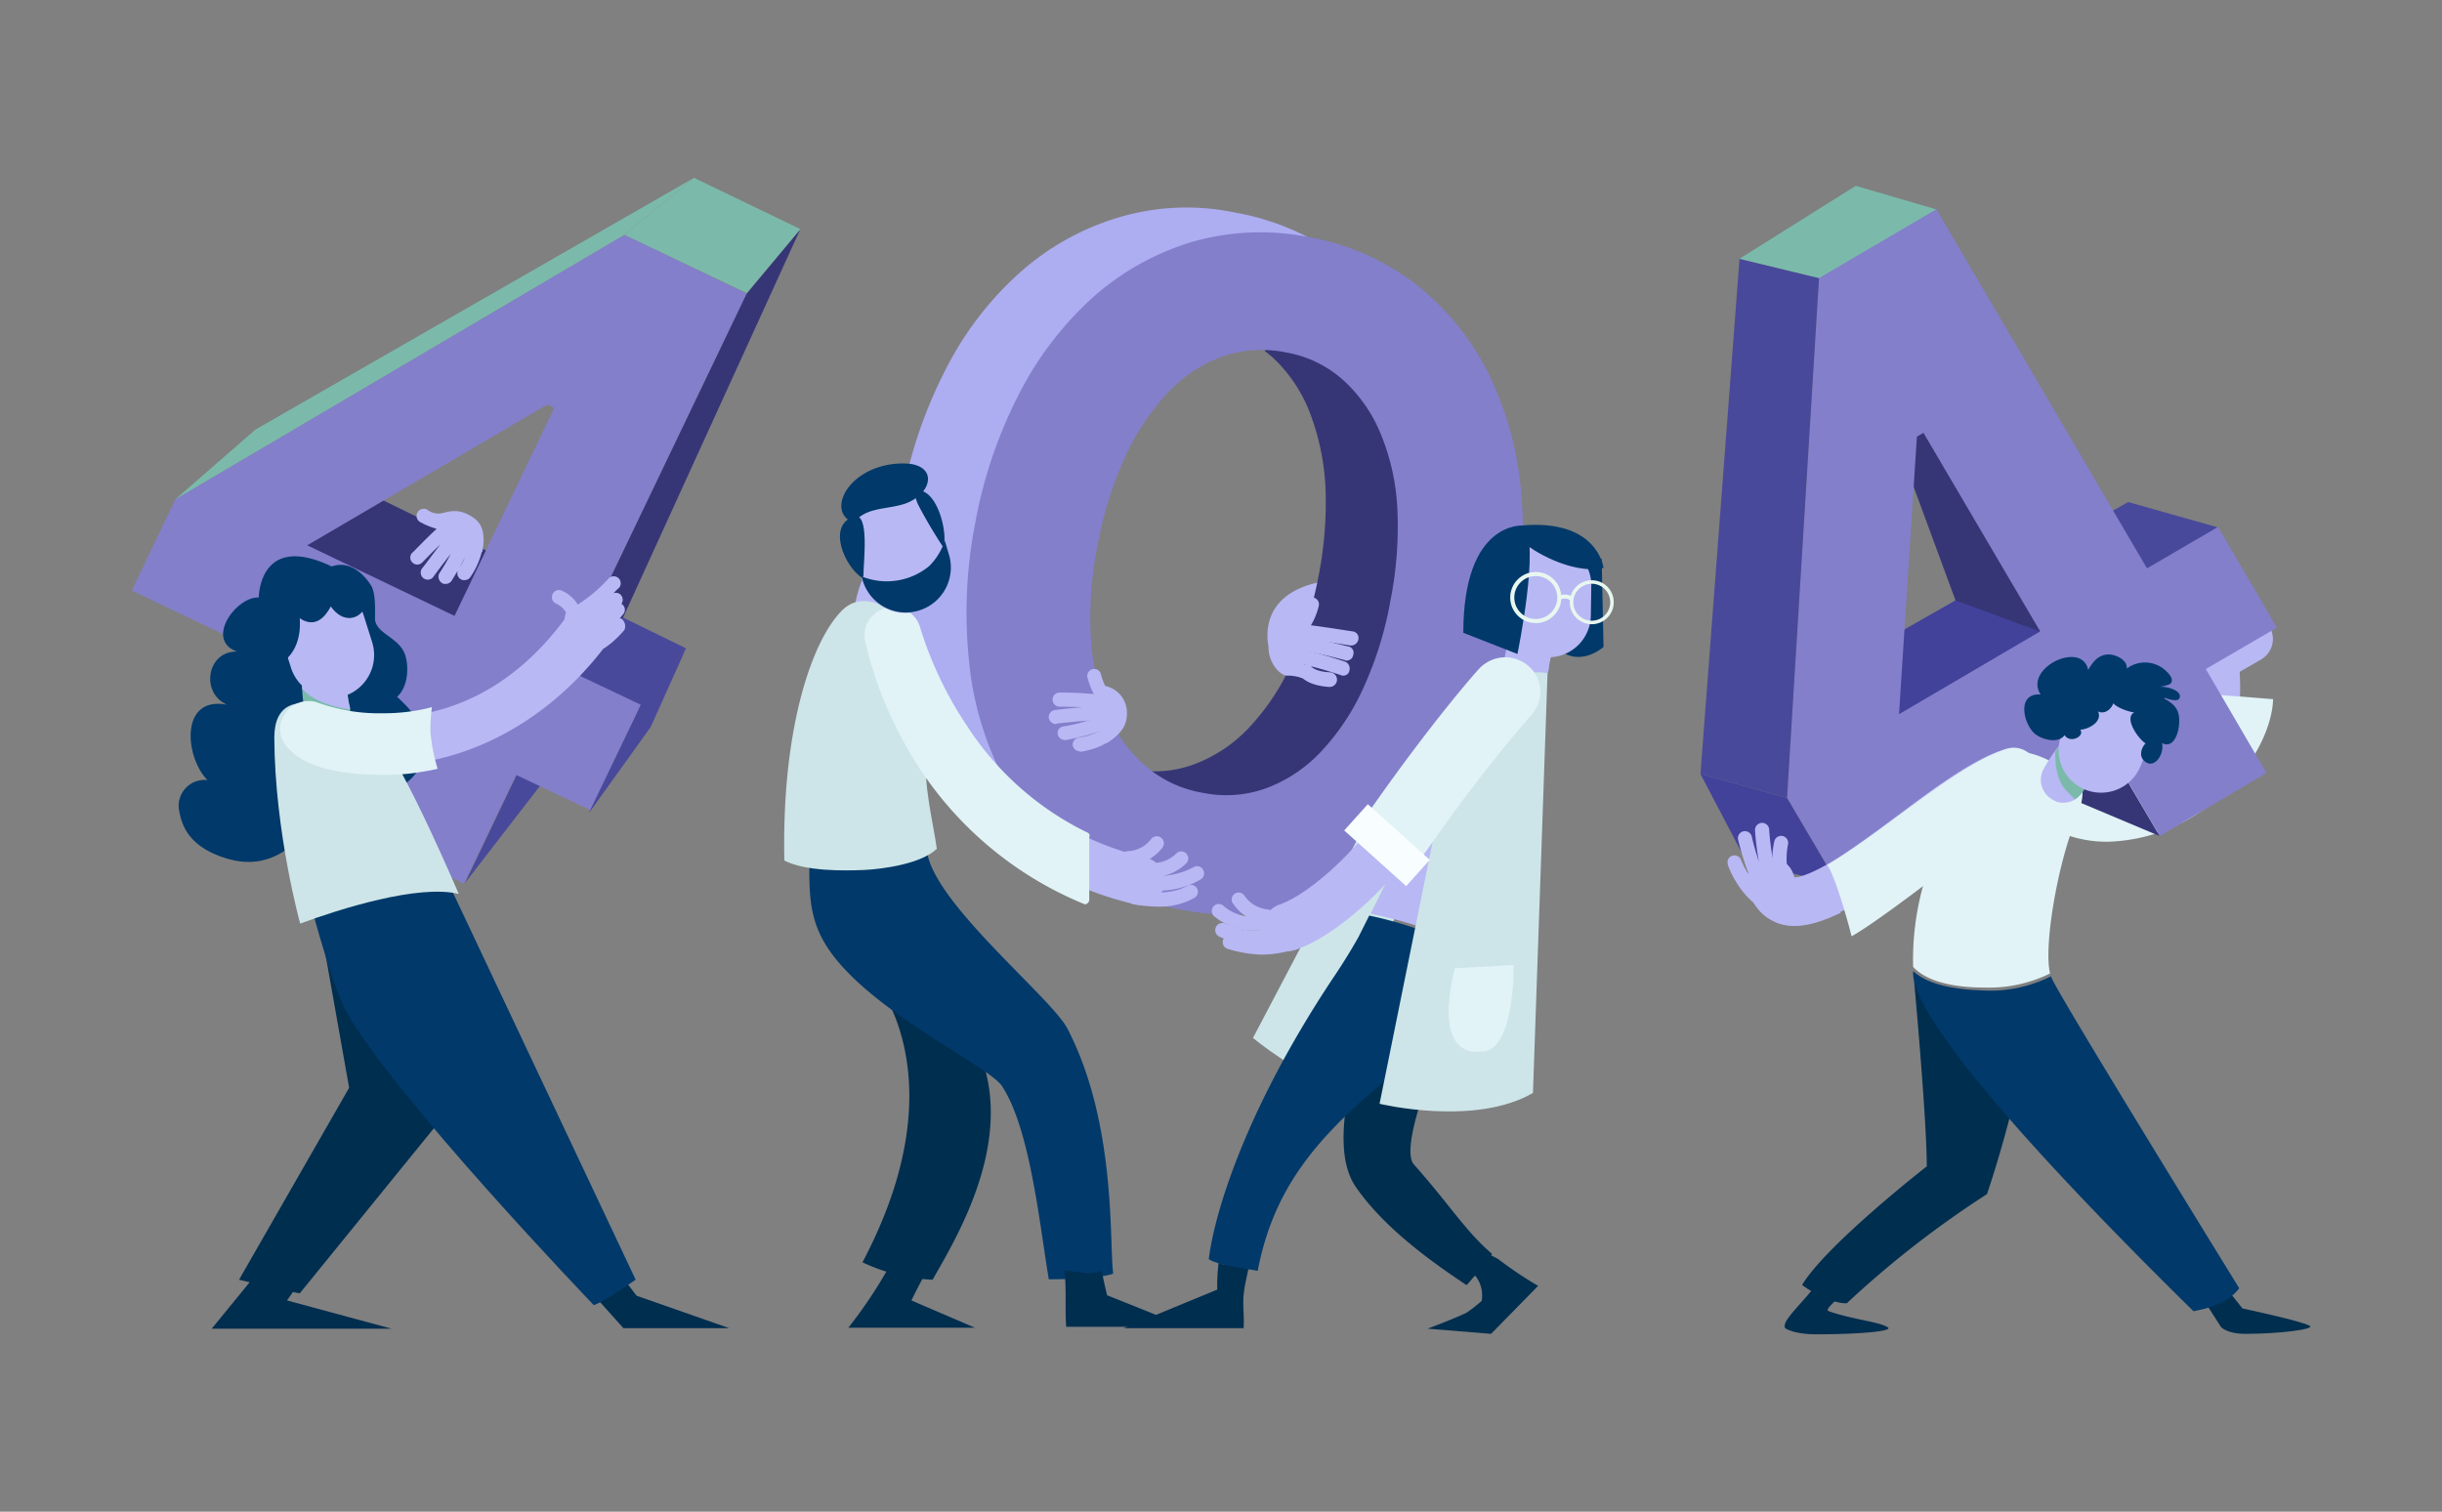 <svg id="OBJECTS" xmlns="http://www.w3.org/2000/svg" viewBox="0 0 519 321.3"><rect x="0" y="0" width="519" height="321.3" fill="#808080" stroke="none"/><defs><style>.cls-1{fill:#002e4f;}.cls-2{fill:#b8b8f4;}.cls-3{fill:#e1f3f6;}.cls-4{fill:#42429b;}.cls-5{fill:#49499b;}.cls-6{fill:#363677;}.cls-7{fill:#837fcb;}.cls-8{fill:#7bbaab;}.cls-9{fill:#00396a;}.cls-10{fill:#cde5e8;}.cls-11{fill:#adadf2;}.cls-12{fill:#f8fdff;}.cls-13,.cls-14{fill:none;stroke:#e8f7ef;stroke-miterlimit:10;}.cls-13{stroke-width:0.87px;}.cls-14{stroke-width:0.75px;}</style></defs><title>error-4-purple</title><path class="cls-1" d="M385.8,273.3c-3.3,4.3-7.2,7.5-6.4,9,0,0,1.8,1.3,6.6,1.3,8.4,0,16.6-.6,15.2-1.5-1.9-1.2-7.3-1.6-12.5-3.4-1.3-.4,2.8-2.9,1.7-3.3A37.44,37.44,0,0,1,385.8,273.3Z"/><path class="cls-1" d="M472,282s1.1,1.5,5.3,1.5c7.2,0,14.8-1,13.6-1.7-1.6-1-14.3-3.7-14.3-3.7l-2.8-3.5-4.8,2.7Z"/><path class="cls-2" d="M449.1,175.5a38.2,38.2,0,0,1-9.4-1.1,5.07,5.07,0,0,1,2.6-9.8c.2,0,11.6,3,18.3-2.7,4.5-3.8,6.2-11,5-21.4l-.4-3.3,10.3-5.8a5.06,5.06,0,1,1,5,8.8l-4.5,2.6c.7,12.2-2.3,21.3-8.9,26.9C461.5,174.3,454.6,175.5,449.1,175.5Z"/><path class="cls-3" d="M466.6,147.3c-.2,7.4-2.2,12.7-5.9,15.9-7.3,6.3-19.8,3.1-20,3a5.57,5.57,0,0,0-6.8,3.9,5.49,5.49,0,0,0,3.9,6.8,25.34,25.34,0,0,0,10.4,2c21.6-.8,34.6-19.4,34.9-30.3Z"/><path class="cls-4" d="M436.9,121.5c-1.9-.9-3.8-1.8-5.7-2.8-17.9,10.2-40.8,23.2-41.2,23.7,0,0,11.4,18.1,12.1,18.8.5.5,28.6-19.7,48.9-34.4C446.4,125,441.5,123.6,436.9,121.5Z"/><path class="cls-5" d="M437.2,121c4.7,2.1,9.6,3.6,14.4,5.4,11.2-8.1,19.8-14.3,19.8-14.3l-19.1-5.4-20.5,11.6Q434.5,119.8,437.2,121Z"/><polygon class="cls-6" points="404.4 97.2 415.6 127.6 437.5 135.7 409.7 84.9 404.4 97.2"/><polygon class="cls-6" points="438.7 143.2 422.5 143.2 436.9 168.4 459 177.7 438.7 143.2"/><path class="cls-7" d="M459,177.7l-12.9-22.1-55.4,32.5-10.9-18.6L386.6,59l24.9-14.6,44.8,76.4,15.1-8.8,12.5,21.4-15.1,8.8,12.9,22.1ZM408.8,92l-1.4.8-3.8,59,30-17.6Z"/><polygon class="cls-4" points="361.4 164.5 379.8 169.6 390.7 188.1 371.2 183.2 361.4 164.5"/><polygon class="cls-5" points="361.4 164.5 379.8 169.6 386.6 59.1 369.7 55 361.4 164.5"/><polygon class="cls-8" points="369.7 55 386.6 59.1 411.5 44.5 394.4 39.5 369.7 55"/><path class="cls-1" d="M406.8,208.5s2.7,29.2,2.7,39.4c0,0-21.3,16.6-26.5,25.2,2.2,1.7,6.7,4,9.5,3.9a210,210,0,0,1,29.8-23.2s6.7-19.5,8.8-36Z"/><path class="cls-3" d="M421.9,209.9a29.35,29.35,0,0,0,13.8-3c-1.4-5.8,1.6-23,5.3-32.2,0,0,2.9-6.4.9-8.4-7.6-7.3-14-6.7-16-6.8-6.9,5.9-19.9,23.1-19.3,46C410.1,209.3,417.3,209.9,421.9,209.9Z"/><path class="cls-9" d="M468.8,278.1c2.8-.8,5.4-2,7.1-4.3-8.2-13.3-38.3-62.2-39.9-66,0-.1-.1-.2-.1-.3a28.79,28.79,0,0,1-14.8,3c-4.5-.2-10.9-.8-14.5-4.1v.7c.6,12.8,43,55.3,59.6,71.6C467.1,278.5,468,278.3,468.8,278.1Z"/><path class="cls-2" d="M381.4,196.7a12.7,12.7,0,0,1-3.4-.5c-2.2-.7-5.2-2.6-6.6-7.4a5.06,5.06,0,1,1,9.7-2.9,3.93,3.93,0,0,1,.2.6c.5,0,2.6-.2,7.4-3,4.4-2.6,9.5-6.4,14.5-10.1,8.4-6.3,16.4-12.2,23-14.2a5.09,5.09,0,0,1,3.1,9.7c-5,1.6-12.6,7.2-20,12.7C398.6,189.6,389,196.7,381.4,196.7Z"/><path class="cls-2" d="M390.9,192.9c-.6-3-1.3-6.3-3.2-8.7-4.1,2.3-5.8,2.4-6.3,2.4-.1-.1-.1-.3-.2-.6a5.06,5.06,0,1,0-9.7,2.9,10.57,10.57,0,0,0,6.6,7.4,9.67,9.67,0,0,0,3.4.5c2.9,0,6.2-1.1,9.7-2.8A9.68,9.68,0,0,1,390.9,192.9Z"/><path class="cls-3" d="M432.8,162.5a5,5,0,0,0-6.4-3.3c-6.6,2.1-14.6,8-23,14.2-5,3.7-10.2,7.5-14.5,10.1l-.6.3c1.9,2.5,5.2,14.9,5.2,15.2,5.4-2.8,31.2-22.5,36.8-28.4C432.2,168.5,433.6,165.1,432.8,162.5Z"/><path class="cls-2" d="M374.2,192.6a1.61,1.61,0,0,1-.9-.3c-4-2.8-6.1-8.3-6.1-8.6a1.49,1.49,0,0,1,2.8-1h0s1.9,4.9,5.1,7.2a1.46,1.46,0,0,1,.3,2.1A1.56,1.56,0,0,1,374.2,192.6Z"/><path class="cls-2" d="M374.2,188.9a1.43,1.43,0,0,1-1.2-.6c-1.9-2.7-3.4-9.1-3.6-9.8a1.49,1.49,0,1,1,2.9-.7c.4,1.8,1.8,6.9,3.1,8.8a1.48,1.48,0,0,1-.4,2.1A1.88,1.88,0,0,1,374.2,188.9Z"/><path class="cls-2" d="M376.3,188.1a1.51,1.51,0,0,1-1.4-.9c-1.4-3.4-1.9-10.4-1.9-10.7a1.5,1.5,0,0,1,3-.2c.1,1.9.7,7.4,1.7,9.8a1.48,1.48,0,0,1-.8,1.9C376.7,188,376.5,188.1,376.3,188.1Z"/><path class="cls-2" d="M378.5,187.4a1.32,1.32,0,0,1-1.4-1.1,16.69,16.69,0,0,1,0-7.5,1.49,1.49,0,1,1,2.9.7,15.79,15.79,0,0,0,0,6.1,1.49,1.49,0,0,1-1.1,1.8Z"/><path class="cls-2" d="M438.5,170.6a3.51,3.51,0,0,1-2-.5,4.83,4.83,0,0,1-2.3-6.4,32.84,32.84,0,0,1,3.5-5.3,4.76,4.76,0,0,1,7.3,6.1h0a17.2,17.2,0,0,0-2.2,3.3A4.56,4.56,0,0,1,438.5,170.6Z"/><path class="cls-8" d="M439.2,168.1l1.8,1.8a6.06,6.06,0,0,0,1.9-2,27,27,0,0,1,2.2-3.3,4.76,4.76,0,0,0-7.3-6.1c-.1.1-.5.6-1,1.3C436.8,162.7,437.1,165.8,439.2,168.1Z"/><path class="cls-2" d="M454.9,162.9a9.05,9.05,0,0,1-11.8,4.9h0a9.05,9.05,0,0,1-4.9-11.8l2.4-5.8a9.05,9.05,0,0,1,11.8-4.9h0a9.05,9.05,0,0,1,4.9,11.8Z"/><path class="cls-9" d="M439.2,155.3c-.7,3.1-5.2,2.1-6.9.5-2.3-2.2-3.7-8.5,1.4-8.2-3.7-5.6,8.8-11.6,10.1-5.2,1-1.7,2-3.1,4.1-3.3,1.6-.1,4.3,1.1,4.1,3a6.46,6.46,0,0,1,8,.2c.7.6,2.1,1.9,1.4,2.9-.4.5-2.2.7-2.9.9,1.1-.5,5.5.5,4.7,2.3-.4.9-2.6.1-3.2-.1v.2c2.4,1.3,3.4,2.6,3.1,5.6-.1,1.4-.8,3.9-2.4,4.1-.8.1-1.8-.4-1.8-1.3,2,2-.8,7.3-3.3,4.7-1-1-.5-2.7.4-3.6-1.5-.9-4.7-5.4-2.4-6.6-1.1,0-6-1.7-4.4-3.1.4,1.7-1.6,3.8-3.3,2.9,1,2.2-2,3.8-3.8,3.9,1.1,1.4-2.3,3.1-3.4,1Z"/><path class="cls-2" d="M269.6,137.3s-2.9-11.1,11.5-13.7L280,136.9Z"/><path class="cls-10" d="M212,165.3a20.19,20.19,0,0,1-8.8-1.9c-13.1-6.2-14.5-24.7-14.6-25.5a5.06,5.06,0,1,1,10.1-.7c.3,3.7,2.4,14.1,8.8,17.1,5.3,2.5,13.5,0,23.7-7.3a5.09,5.09,0,1,1,5.9,8.3C227.6,161.9,219.2,165.3,212,165.3Z"/><path class="cls-11" d="M239,174.8c1.4-3.7,2.7-7.5,4.2-11.1-1-.1-2.1-.2-3.1-.4a24.83,24.83,0,0,1-12.5-6,29.94,29.94,0,0,1-7.9-11.6,48.91,48.91,0,0,1-3.2-16,83.94,83.94,0,0,1,1.4-19,78.58,78.58,0,0,1,5.7-18.3,50.07,50.07,0,0,1,8.9-13.6,30.42,30.42,0,0,1,11.6-7.9,25.62,25.62,0,0,1,13.8-1,24.45,24.45,0,0,1,10.3,4.4c1.4-2.9,3-5.7,4.5-8.5,1.7-3.3,3.4-6.7,4.9-10.1.7-1.5,1.2-3,1.8-4.5a53.27,53.27,0,0,0-16.8-6,50.33,50.33,0,0,0-24.8,1,55.27,55.27,0,0,0-20.9,11.6,70,70,0,0,0-15.8,20.5,98,98,0,0,0-9.4,27.5,99,99,0,0,0-1.4,29,71.64,71.64,0,0,0,7.1,24.8,55.74,55.74,0,0,0,15.2,18.5,51,51,0,0,0,20.9,9.7C235.5,183.4,237.3,179.2,239,174.8Z"/><path class="cls-6" d="M307.7,98.5a71.64,71.64,0,0,0-7.1-24.8,55.74,55.74,0,0,0-15.2-18.5,51.42,51.42,0,0,0-5.4-3.7c-.6,1.5-1.2,3-1.8,4.4-1.6,3.4-3.2,6.8-4.9,10.1-1.5,2.8-3,5.7-4.5,8.6l1.5,1.2a31.65,31.65,0,0,1,8,11.7,51.56,51.56,0,0,1,3.4,16,80.41,80.41,0,0,1-1.5,19.1,86.24,86.24,0,0,1-5.6,18.2,49.35,49.35,0,0,1-9,13.7,30.75,30.75,0,0,1-11.7,7.9,23.9,23.9,0,0,1-9.9,1.5c-1.7,4-3.1,8.1-4.7,12.2s-3.2,7.9-5,11.9a5,5,0,0,0,1.2.2,50.38,50.38,0,0,0,24.8-1,56,56,0,0,0,20.9-11.6A70,70,0,0,0,297,155.1a98,98,0,0,0,9.4-27.5A103.18,103.18,0,0,0,307.7,98.5Z"/><path class="cls-7" d="M250.9,193.3a52.15,52.15,0,0,1-22.7-10A55.74,55.74,0,0,1,213,164.8a67.56,67.56,0,0,1-7.1-24.8,99,99,0,0,1,1.4-29,98,98,0,0,1,9.4-27.5A71.35,71.35,0,0,1,232.5,63a56,56,0,0,1,20.9-11.6,52.8,52.8,0,0,1,24.8-1,52.15,52.15,0,0,1,22.7,10,55.74,55.74,0,0,1,15.2,18.5,69.54,69.54,0,0,1,7.1,24.8,99,99,0,0,1-1.4,29,98,98,0,0,1-9.4,27.5,71.35,71.35,0,0,1-15.8,20.5,56,56,0,0,1-20.9,11.6A51.65,51.65,0,0,1,250.9,193.3Zm4.7-24.8a25,25,0,0,0,13.6-1,30.75,30.75,0,0,0,11.7-7.9,49.35,49.35,0,0,0,9-13.7,76,76,0,0,0,5.6-18.2,80,80,0,0,0,1.5-19.1,47.45,47.45,0,0,0-3.4-16,31.65,31.65,0,0,0-8-11.7,24.57,24.57,0,0,0-12.3-6,25.62,25.62,0,0,0-13.8,1,29.69,29.69,0,0,0-11.6,7.9A50.07,50.07,0,0,0,239,97.4a78.58,78.58,0,0,0-5.7,18.3,78.84,78.84,0,0,0-1.5,19,51.64,51.64,0,0,0,3.2,16,30.27,30.27,0,0,0,7.9,11.6A24.92,24.92,0,0,0,255.6,168.5Z"/><path class="cls-9" d="M340.4,118.8l.4,18.7s-5.3,4.8-10.1,0l1.8-21Z"/><path class="cls-1" d="M318.4,267.6c-.3-.2-2.4-1.2-2.7-1.5a25.52,25.52,0,0,1-3.2,4,6.71,6.71,0,0,1,2.4,6.4,33.16,33.16,0,0,1-3.2,2.5c-2.9,1.4-8.3,3.4-8.3,3.4l13.5,1.1,10-10.2A82.76,82.76,0,0,1,318.4,267.6Z"/><path class="cls-1" d="M265.6,268.3c-2.1-.4-4.9,1.3-6.6,0a42,42,0,0,0-.3,5.8l-19.9,8.2h25.5c.2-2.7-.3-5.3.1-7.8C264.5,273.2,265.4,269.6,265.6,268.3Z"/><path class="cls-10" d="M288.8,177.8l-22.5,42.8s9.1,7.7,18.1,10.3l16.9-50.5Z"/><path class="cls-1" d="M313.5,271.2a27.86,27.86,0,0,0,3.6-4.7c-5.8-5-8.7-10.1-16.6-19-3.3-3.7,5.4-24.7,7.5-28.2,3.8-6.3,4.4-10.9,7.3-21.8l-22,8.2c-5.2,18.8-11.3,37.5-5.2,46.5,6.5,9.5,17.9,17.1,23.5,20.9C311.8,273.3,313.3,271.1,313.5,271.2Z"/><path class="cls-2" d="M276.4,135.1a1.61,1.61,0,0,1-.9-.3,1.46,1.46,0,0,1-.3-2.1,12.93,12.93,0,0,0,2.2-4.5,1.47,1.47,0,0,1,2.9.5,14.77,14.77,0,0,1-2.7,5.7A1.21,1.21,0,0,1,276.4,135.1Z"/><path class="cls-2" d="M313.8,202.1c6.6-18,12.1-46.2,14.2-57.5a20.39,20.39,0,0,0-3.2-1.1c-1.9-.5-4.3-1.2-6.3-.5a10.49,10.49,0,0,0-2.8,1.4,39.07,39.07,0,0,0-1.2,4.5s-14.1,26.9-23.2,45.3A86.06,86.06,0,0,1,313.8,202.1Z"/><path class="cls-9" d="M291,194.6h0l-2.3,4.6h0c-1.8,3.2-3.7,6.2-5.6,9-18.1,27.3-24.9,49.1-26.2,59.4,1.7,1.3,8.3,2.1,10.4,2.5,3.3-17.1,12-28,27.6-40.8,5.2-4.3,9.1-9.8,12.5-14.3a52.1,52.1,0,0,0,6-12.3A86.89,86.89,0,0,0,291,194.6Z"/><path class="cls-2" d="M273.5,202.2a5,5,0,0,1-4.8-3.4,5.21,5.21,0,0,1,3.1-6.5c6.2-2.1,15.6-10.6,22-19.6,12.9-18.3,22-28.5,22.4-28.9a5.1,5.1,0,0,1,7.6,6.8h0a332,332,0,0,0-21.6,28c-6.3,8.9-17.4,20-26.9,23.3A6.72,6.72,0,0,1,273.5,202.2Z"/><path class="cls-2" d="M324.4,146.3H324a4.79,4.79,0,0,1-4.4-5.1,30.43,30.43,0,0,1,1.4-6.3,4.81,4.81,0,1,1,9.1,3.1,21.15,21.15,0,0,0-.9,3.8A4.81,4.81,0,0,1,324.4,146.3Z"/><path class="cls-2" d="M325.8,141.2a22,22,0,0,0,2.7,2.6,4.66,4.66,0,0,0,.6-2,19.28,19.28,0,0,1,.9-3.8,4.81,4.81,0,0,0-8.5-4.3C322.1,136.4,324.3,139.5,325.8,141.2Z"/><path class="cls-2" d="M338.1,130.9a9,9,0,0,1-9.2,8.8h0a9,9,0,0,1-8.8-9.2l.1-6.3a9,9,0,0,1,9.2-8.8h0a9,9,0,0,1,8.8,9.2Z"/><path class="cls-2" d="M266.3,200.8a18.71,18.71,0,0,1-7.1-1.7,1.52,1.52,0,0,1,1.2-2.8c3.9,1.7,7.1,1.9,9,.7a1.46,1.46,0,0,1,1.5,2.5A7.78,7.78,0,0,1,266.3,200.8Z"/><path class="cls-2" d="M268.1,202.9a26,26,0,0,1-6.4-1l-.7-.2a1.49,1.49,0,1,1,.7-2.9l.7.2c3.6.9,6,1.5,11.3.1a1.49,1.49,0,1,1,.7,2.9A23.65,23.65,0,0,1,268.1,202.9Z"/><path class="cls-2" d="M266.2,197.8a13.43,13.43,0,0,1-8.1-3,1.49,1.49,0,1,1,2-2.2,9.43,9.43,0,0,0,8.2,2,1.49,1.49,0,1,1,.7,2.9A13.33,13.33,0,0,1,266.2,197.8Z"/><path class="cls-2" d="M269.3,196.2h-.2a9.42,9.42,0,0,1-7.2-4.4,1.48,1.48,0,0,1,2.6-1.4,6.83,6.83,0,0,0,5,2.9,1.5,1.5,0,0,1,1.3,1.7A1.52,1.52,0,0,1,269.3,196.2Z"/><path class="cls-2" d="M287.2,137.2H287c-2.5-.4-9.2-1.5-10.8-1.5a1.5,1.5,0,0,1,0-3c2.1,0,10.4,1.4,11.3,1.5a1.41,1.41,0,0,1,1.2,1.7A1.58,1.58,0,0,1,287.2,137.2Z"/><path class="cls-2" d="M286.2,140.4a.6.6,0,0,1-.4-.1c-.1,0-7.2-2-10.5-2.1a1.5,1.5,0,0,1,.2-3c3.6.2,10.8,2.2,11.1,2.2a1.36,1.36,0,0,1,1,1.8A1.4,1.4,0,0,1,286.2,140.4Z"/><path class="cls-2" d="M285.5,143.6a.9.9,0,0,1-.5-.1c-6.7-2.2-8.4-2.3-9.3-2.4a6,6,0,0,1-1.2-.2,1.49,1.49,0,1,1,.7-2.9,1.48,1.48,0,0,0,.7.1c1.1.1,2.9.2,9.9,2.5a1.58,1.58,0,0,1,1,1.9A1.29,1.29,0,0,1,285.5,143.6Z"/><path class="cls-2" d="M282.5,146h-.1c-6.7-.5-7-4.1-7-4.6l3-.1v-.1s.3,1.5,4.3,1.7a1.55,1.55,0,0,1-.2,3.1Z"/><path class="cls-2" d="M276.9,144.2a8.55,8.55,0,0,0-3.3-.6c-1.7,0-4-2.9-4-5.9,0,0-.8-8.8,8.5-4.8Z"/><path class="cls-10" d="M306.2,170.4l-13,64.2s20.2,4.9,32.6-2.3l3.1-89.2C328.9,143.2,315,138.3,306.2,170.4Z"/><path class="cls-3" d="M309.2,205.8l12.5-.7s.3,19.1-7.2,18.4C314.6,223.5,304.3,225.7,309.2,205.8Z"/><path class="cls-3" d="M324.9,141.6a7.58,7.58,0,0,0-5-1.9,7.67,7.67,0,0,0-5.6,2.5c-.4.4-9.5,10.6-22.5,29.1-.9,1.2-1.8,2.4-2.8,3.7l-1.3,1.6,1.4,1.5c1.5,1.6,3.2,3.2,4.7,4.7l2.5,2.5,1.8,1.8,1.7-2c1.5-1.8,2.9-3.6,4.1-5.3A339.36,339.36,0,0,1,325.4,152,7.23,7.23,0,0,0,324.9,141.6Z"/><rect class="cls-12" x="291.02" y="170.75" width="7.5" height="17.7" transform="translate(-35.83 278.86) rotate(-48.06)"/><path class="cls-9" d="M311,134.5l11.5,4.5s4.9-23.7,1.3-27.3C323.8,111.7,311,110.5,311,134.5Z"/><path class="cls-9" d="M324.5,115.8c.4.6,9.3,6.5,16.3,4.9,0,0-1.2-10.5-17.5-9Z"/><circle class="cls-13" cx="326.4" cy="127" r="5"/><circle class="cls-14" cx="338.3" cy="128" r="4.3"/><path class="cls-13" d="M331.4,127s1.7-.6,2.6.3"/><path class="cls-2" d="M186.2,135.7h-.4a4.79,4.79,0,0,1-4.4-5.1,28.9,28.9,0,0,1,1.4-6.2,4.81,4.81,0,1,1,9.1,3.1,21.15,21.15,0,0,0-.9,3.8A4.94,4.94,0,0,1,186.2,135.7Z"/><path class="cls-1" d="M183.3,268.3a39.27,39.27,0,0,0,14.9,3.7c5.2-9.2,20.7-34,6.6-54.4l-20-10.7C184.8,206.8,204.8,227.6,183.3,268.3Z"/><path class="cls-1" d="M193.7,276.4s1.8-3.7,3.3-6.3c-1.1-.1-5.9-.3-7.9-1.1a100.91,100.91,0,0,1-8.8,13.2h26.9Z"/><path class="cls-9" d="M226.9,218.7c-3.3-6.5-27.6-26-29.8-37.2a28.68,28.68,0,0,1-.5-3.1c-3.9,2.1-9,2.6-13,2.8-4.5.2-7.3.5-11.7-1.6.4,7-.8,13.7,3.3,20.7,8.1,14,34.8,26,37.8,30.6,5.9,9.1,7.9,28.9,9.9,41,3.2,0,10.6-.1,13.7-1.2C235.7,264.5,237.4,239,226.9,218.7Z"/><path class="cls-1" d="M235.3,275.3s-.9-3.5-1.1-5.2c-3.1,1.1-4.9,0-8,0,.5,3,.1,8.6.4,11.9H252Z"/><path class="cls-10" d="M183.8,184.9c3.9-.2,12-1.3,15.3-4.5-.7-5.3-3-13.9-2.2-20.8,2.8-23.4-8.6-30.4-8.6-30.4s-5.3-3.7-9.5.7c-6.4,6.6-12.7,25.3-12.1,53C171.2,185.2,179.2,185.1,183.8,184.9Z"/><path class="cls-2" d="M242.4,192.3a4.87,4.87,0,0,1-1.2-.1c-18.4-4.3-34-15.3-45-31.9a85.54,85.54,0,0,1-11.3-24,5.11,5.11,0,1,1,9.9-2.5A79,79,0,0,0,204.9,155c9.7,14.4,22.8,23.6,38.7,27.3a5.14,5.14,0,0,1,3.8,6.1A5.22,5.22,0,0,1,242.4,192.3Z"/><path class="cls-3" d="M231.2,177a63.5,63.5,0,0,1-25.6-22.6,79.58,79.58,0,0,1-10-20.9,6,6,0,0,0-5.8-4.5,7.72,7.72,0,0,0-1.5.2,6.67,6.67,0,0,0-3.7,2.7,6,6,0,0,0-.7,4.5v.1a85.29,85.29,0,0,0,11.4,26.6,76.59,76.59,0,0,0,35,29c.1,0,.2.1.3.1a.76.76,0,0,0,.5-.2,1,1,0,0,0,.4-.7V177.9A.66.66,0,0,0,231.2,177Z"/><path class="cls-2" d="M246.1,192.7a32.57,32.57,0,0,1-5.2-.5,1.53,1.53,0,1,1,.6-3c4.4.9,8.2.6,11-1a1.48,1.48,0,0,1,1.4,2.6A15,15,0,0,1,246.1,192.7Z"/><path class="cls-2" d="M246.3,189.3a8.58,8.58,0,0,1-2.2-.2,1.51,1.51,0,0,1,.4-3,16.16,16.16,0,0,0,9.2-1.8,1.41,1.41,0,0,1,2,.6,1.46,1.46,0,0,1-.5,2A17.26,17.26,0,0,1,246.3,189.3Z"/><path class="cls-2" d="M245,186.4h-.7a1.5,1.5,0,0,1,.2-3,7,7,0,0,0,5.4-1.9,1.49,1.49,0,1,1,2.3,1.9A10,10,0,0,1,245,186.4Z"/><path class="cls-2" d="M239.8,183.9a1.5,1.5,0,0,1,0-3,6.49,6.49,0,0,0,4.8-2.5,1.51,1.51,0,0,1,2.5,1.7A9.63,9.63,0,0,1,239.8,183.9Z"/><path class="cls-2" d="M235,150.2a1.43,1.43,0,0,1-1.2-.6,15.47,15.47,0,0,1-2.7-5.7,1.47,1.47,0,0,1,2.9-.5,12.93,12.93,0,0,0,2.2,4.5,1.55,1.55,0,0,1-.3,2.1A2.92,2.92,0,0,1,235,150.2Z"/><path class="cls-2" d="M235.3,150.8H235a74.9,74.9,0,0,0-9.8-.6,1.5,1.5,0,0,1,0-3,71.67,71.67,0,0,1,10.4.7,1.54,1.54,0,0,1,1.2,1.7A1.59,1.59,0,0,1,235.3,150.8Z"/><path class="cls-2" d="M224.4,153.9a1.6,1.6,0,0,1-1.5-1.3,1.55,1.55,0,0,1,1.3-1.7c.9-.1,9.3-1.1,12-.7a1.47,1.47,0,1,1-.5,2.9c-1.7-.3-7.7.3-11.2.7A.1.1,0,0,1,224.4,153.9Z"/><path class="cls-2" d="M226.3,157.3a1.59,1.59,0,0,1-1.5-1.2,1.41,1.41,0,0,1,1.2-1.7,36.3,36.3,0,0,0,6.3-1.6,31.37,31.37,0,0,1,3.4-1,1.46,1.46,0,0,1,.8,2.8c-1.5.4-2.4.7-3.3,1a51,51,0,0,1-6.7,1.7Z"/><path class="cls-2" d="M229.5,159.7a1.59,1.59,0,0,1-1.5-1.2,1.48,1.48,0,0,1,1.2-1.7c4.8-.8,5.8-2.6,5.8-2.6a1.58,1.58,0,0,1,1.9-1,1.45,1.45,0,0,1,.9,1.9c-.2.6-1.5,3.5-8.1,4.7C229.7,159.7,229.6,159.7,229.5,159.7Z"/><path class="cls-2" d="M235.3,157.9l-1.1-12.2a5.78,5.78,0,0,1,5.3,6C239.5,153.6,238.9,155.6,235.3,157.9Z"/><path class="cls-2" d="M201.7,118.3a9.64,9.64,0,0,1-6.8,11.7h0a9.64,9.64,0,0,1-11.7-6.8l-1.7-6.4a9.64,9.64,0,0,1,6.8-11.7h0a9.64,9.64,0,0,1,11.7,6.8Z"/><path class="cls-9" d="M200.8,114.9a13.6,13.6,0,0,1-3.3,5.4,14.17,14.17,0,0,1-14.4,2.2l.2.7a9.57,9.57,0,0,0,18.5-4.9Z"/><path class="cls-9" d="M183.2,122.8c-3.6-2.3-7.5-11-1.8-13,3.5-1.2,2.1,9.6,2.1,12.7Z"/><path class="cls-9" d="M180.3,110.5c-4.3-3.1,1-12,11.7-12,6.6,0,6.6,5.1,2,7.8-3.8,2.3-9.7.9-12.5,4.8Z"/><path class="cls-9" d="M200.8,116.8a101.14,101.14,0,0,1-5.7-9.6c-.7-1.7-1.7-4.5,1.6-2.5,2.8,1.7,4.3,7.6,4,10.7Z"/><path class="cls-5" d="M125.2,138.1a53.31,53.31,0,0,0-4.9,4.6l-21.5,45,16-20.7,17-35.2Z"/><path class="cls-6" d="M112.4,130.7c1.6-2.1,3.1-4.6,4.8-6.9L79.5,105.4,43.7,109l62.7,28.9C108.5,135.5,110.6,133.2,112.4,130.7Z"/><path class="cls-5" d="M117.8,124.1c-2,2.5-3.6,5.5-5.6,7.8-1.7,2.1-3.5,4.2-5.2,6.3l28.5,13.1,10.3-13.5Z"/><path class="cls-7" d="M74.9,176.3,86,153.2,28,125.5l9.3-19.4,95.4-56.2,26,12.5-38.3,79.9,15.8,7.5-10.7,22.4-15.8-7.5L98.6,187.8Zm42.9-89.6-1.5-.7-51,29.9,31.3,15Z"/><polygon class="cls-5" points="136.2 149.8 145.8 137.8 138.3 154.5 125.1 172.9 136.2 149.8"/><path class="cls-6" d="M132.5,131.1l37.6-82.4L158.7,62.4l-38.3,79.9C121.5,141.2,131.9,131.7,132.5,131.1Z"/><polygon class="cls-8" points="37.3 106.1 54.3 91.3 147.5 37.8 132.7 49.9 37.3 106.1"/><polygon class="cls-8" points="132.7 49.9 158.7 62.3 170.1 48.7 147.5 37.8 132.7 49.9"/><path class="cls-2" d="M100.7,110.1c-3.2-2.3-5.4-1.3-6.9-1a3.79,3.79,0,0,1-2.9-.7,1.51,1.51,0,0,0-1.7,2.5,16.56,16.56,0,0,0,3.6,1.5c-2.5,2.3-5,5-5.2,5.1a1.45,1.45,0,0,0,.1,2.1,1.43,1.43,0,0,0,1,.4,1.61,1.61,0,0,0,1.1-.5s1.8-1.9,3.8-3.8c-1.8,2.3-3.5,4.7-3.9,5.1a1.55,1.55,0,0,0,.3,2.1,1.61,1.61,0,0,0,.9.3,1.43,1.43,0,0,0,1.2-.6c1-1.4,2.4-3.2,3.7-4.9a39,39,0,0,1-2.4,4.1,1.6,1.6,0,0,0,.5,2.1,1.08,1.08,0,0,0,.8.2,1.46,1.46,0,0,0,1.3-.7c.5-.8.9-1.5,1.3-2.1a1.48,1.48,0,0,0,.6,1.8,1.2,1.2,0,0,0,.8.2,1.46,1.46,0,0,0,1.3-.7,16.53,16.53,0,0,0,2.4-5.3h.1C103.3,113.2,102.3,111.2,100.7,110.1Zm-3,10.5a22.41,22.41,0,0,0,1.1-2.2A9,9,0,0,1,97.7,120.6Z"/><path class="cls-9" d="M55,127c-4.7-.3-11.6,9-4.6,11.5-6.4-.2-7.9,8.8-2.1,11.3-10.2-2-9,11.2-4.2,16a5.5,5.5,0,0,0-6.1,6c.5,3.4,1.9,8.2,10.3,10.7s13.7-2.2,17.9-6.7c2.7,5.5,16-1.9,14.6-8.5,5,1.8,9.5-3.9,9.6-8.5s-3-7.9-6-10.7c2.1-1.9,2.5-5.5,1.9-8.2-.9-4.5-6.6-5-6.6-8.5,0-1.3.2-5.2-.8-6.9-1.7-2.7-4.7-5.4-8.4-4.1C55,113,55,127,55,127Z"/><path class="cls-1" d="M64.1,272c-4.3-.8-5-.5-9.3-1.6l-9.8,12H83.2l-22.2-6Z"/><path class="cls-1" d="M135.3,275.4l-2.3-3a30.22,30.22,0,0,1-6.5,3.2l6,6.7H155Z"/><path class="cls-1" d="M50.8,272c4.3,1,8.6,2.1,12.9,2.9L95.3,236l-5.4-15.4L67.8,195.1l6.4,36.1Z"/><path class="cls-9" d="M93.8,184.5c-8.7-2.3-20.4.6-28.8,3.8,0,0,5.2,20.6,8.6,26.7,9.9,17.9,52.6,62.4,52.6,62.4,2.3-.8,6.9-4.1,8.9-5.4Z"/><path class="cls-10" d="M63.8,196.3c8.4-3.1,25.1-8.4,33.7-6.3,0,0-11.4-26.8-16.6-32.7-3.5-4-22.6-15.2-22.6-.5C58.4,176.9,63.8,196.3,63.8,196.3Z"/><path class="cls-8" d="M71.2,155.5c-.1,0-.2.1-.3.1a4.82,4.82,0,0,1-5.9-3.4,31.4,31.4,0,0,1-.8-6.4,4.8,4.8,0,0,1,9.6-.1,18.44,18.44,0,0,0,.4,3.9A4.75,4.75,0,0,1,71.2,155.5Z"/><path class="cls-2" d="M74.4,150.8a3.55,3.55,0,0,0-.2-1,18.44,18.44,0,0,1-.4-3.9,4.72,4.72,0,0,0-4.8-4.7,4.87,4.87,0,0,0-4.8,4.8v.4C66.6,149,70.5,150.2,74.4,150.8Z"/><path class="cls-2" d="M79.1,136.5a9.17,9.17,0,0,1-5.8,11.4h0a9.17,9.17,0,0,1-11.4-5.8l-1.9-6a9.17,9.17,0,0,1,5.8-11.4h0a9.17,9.17,0,0,1,11.4,5.8Z"/><path class="cls-2" d="M132.3,131.7a.86.86,0,0,0-.6-.3,5.72,5.72,0,0,0,.7-.8,1.45,1.45,0,0,0-.1-2.1c-.1-.1-.2-.1-.2-.2a1.51,1.51,0,0,0-.2-1.9,1.4,1.4,0,0,0-1.5-.3,11.35,11.35,0,0,1,1.2-1.2,1.49,1.49,0,0,0-2.2-2,32.72,32.72,0,0,1-6.6,5.6,7.47,7.47,0,0,0-3.5-3,1.45,1.45,0,0,0-1.9.9,1.48,1.48,0,0,0,.8,1.9,4.58,4.58,0,0,1,2.1,1.9,4.2,4.2,0,0,0-.3,1.4c-22,29.7-51.1,19.2-52.4,18.7a5.1,5.1,0,1,0-3.7,9.5,55.35,55.35,0,0,0,17.7,2.8,50.29,50.29,0,0,0,6.5-.4c11-1.3,27.2-7.6,40.1-24.3a6.78,6.78,0,0,0,.9-.6c.3-.2.5-.4.8-.6h0a24.32,24.32,0,0,0,2.8-2.8A2,2,0,0,0,132.3,131.7Z"/><path class="cls-3" d="M91.8,150.3l-1.2.3a40.78,40.78,0,0,1-9.3,1,38.25,38.25,0,0,1-13.6-2.2,5.22,5.22,0,0,0-2.1-.4,6,6,0,0,0-5.6,3.8,5.3,5.3,0,0,0,.1,4.6c2.9,5.2,10.9,7.3,21.3,7.3a48.72,48.72,0,0,0,6.6-.4c1.3-.2,2.7-.4,4.1-.7l.9-.2a39.33,39.33,0,0,1-1.5-7.6A34.52,34.52,0,0,1,91.8,150.3Z"/><path class="cls-9" d="M59.8,140.9c3.1-2,4.2-5.7,3.9-9.5,2.7,1.8,4.9.7,6.6-2.5,5.2,7.3,13.1-3.6,2.3-7.5-8.7-3.1-17.1,5.4-14.9,14Z"/></svg>